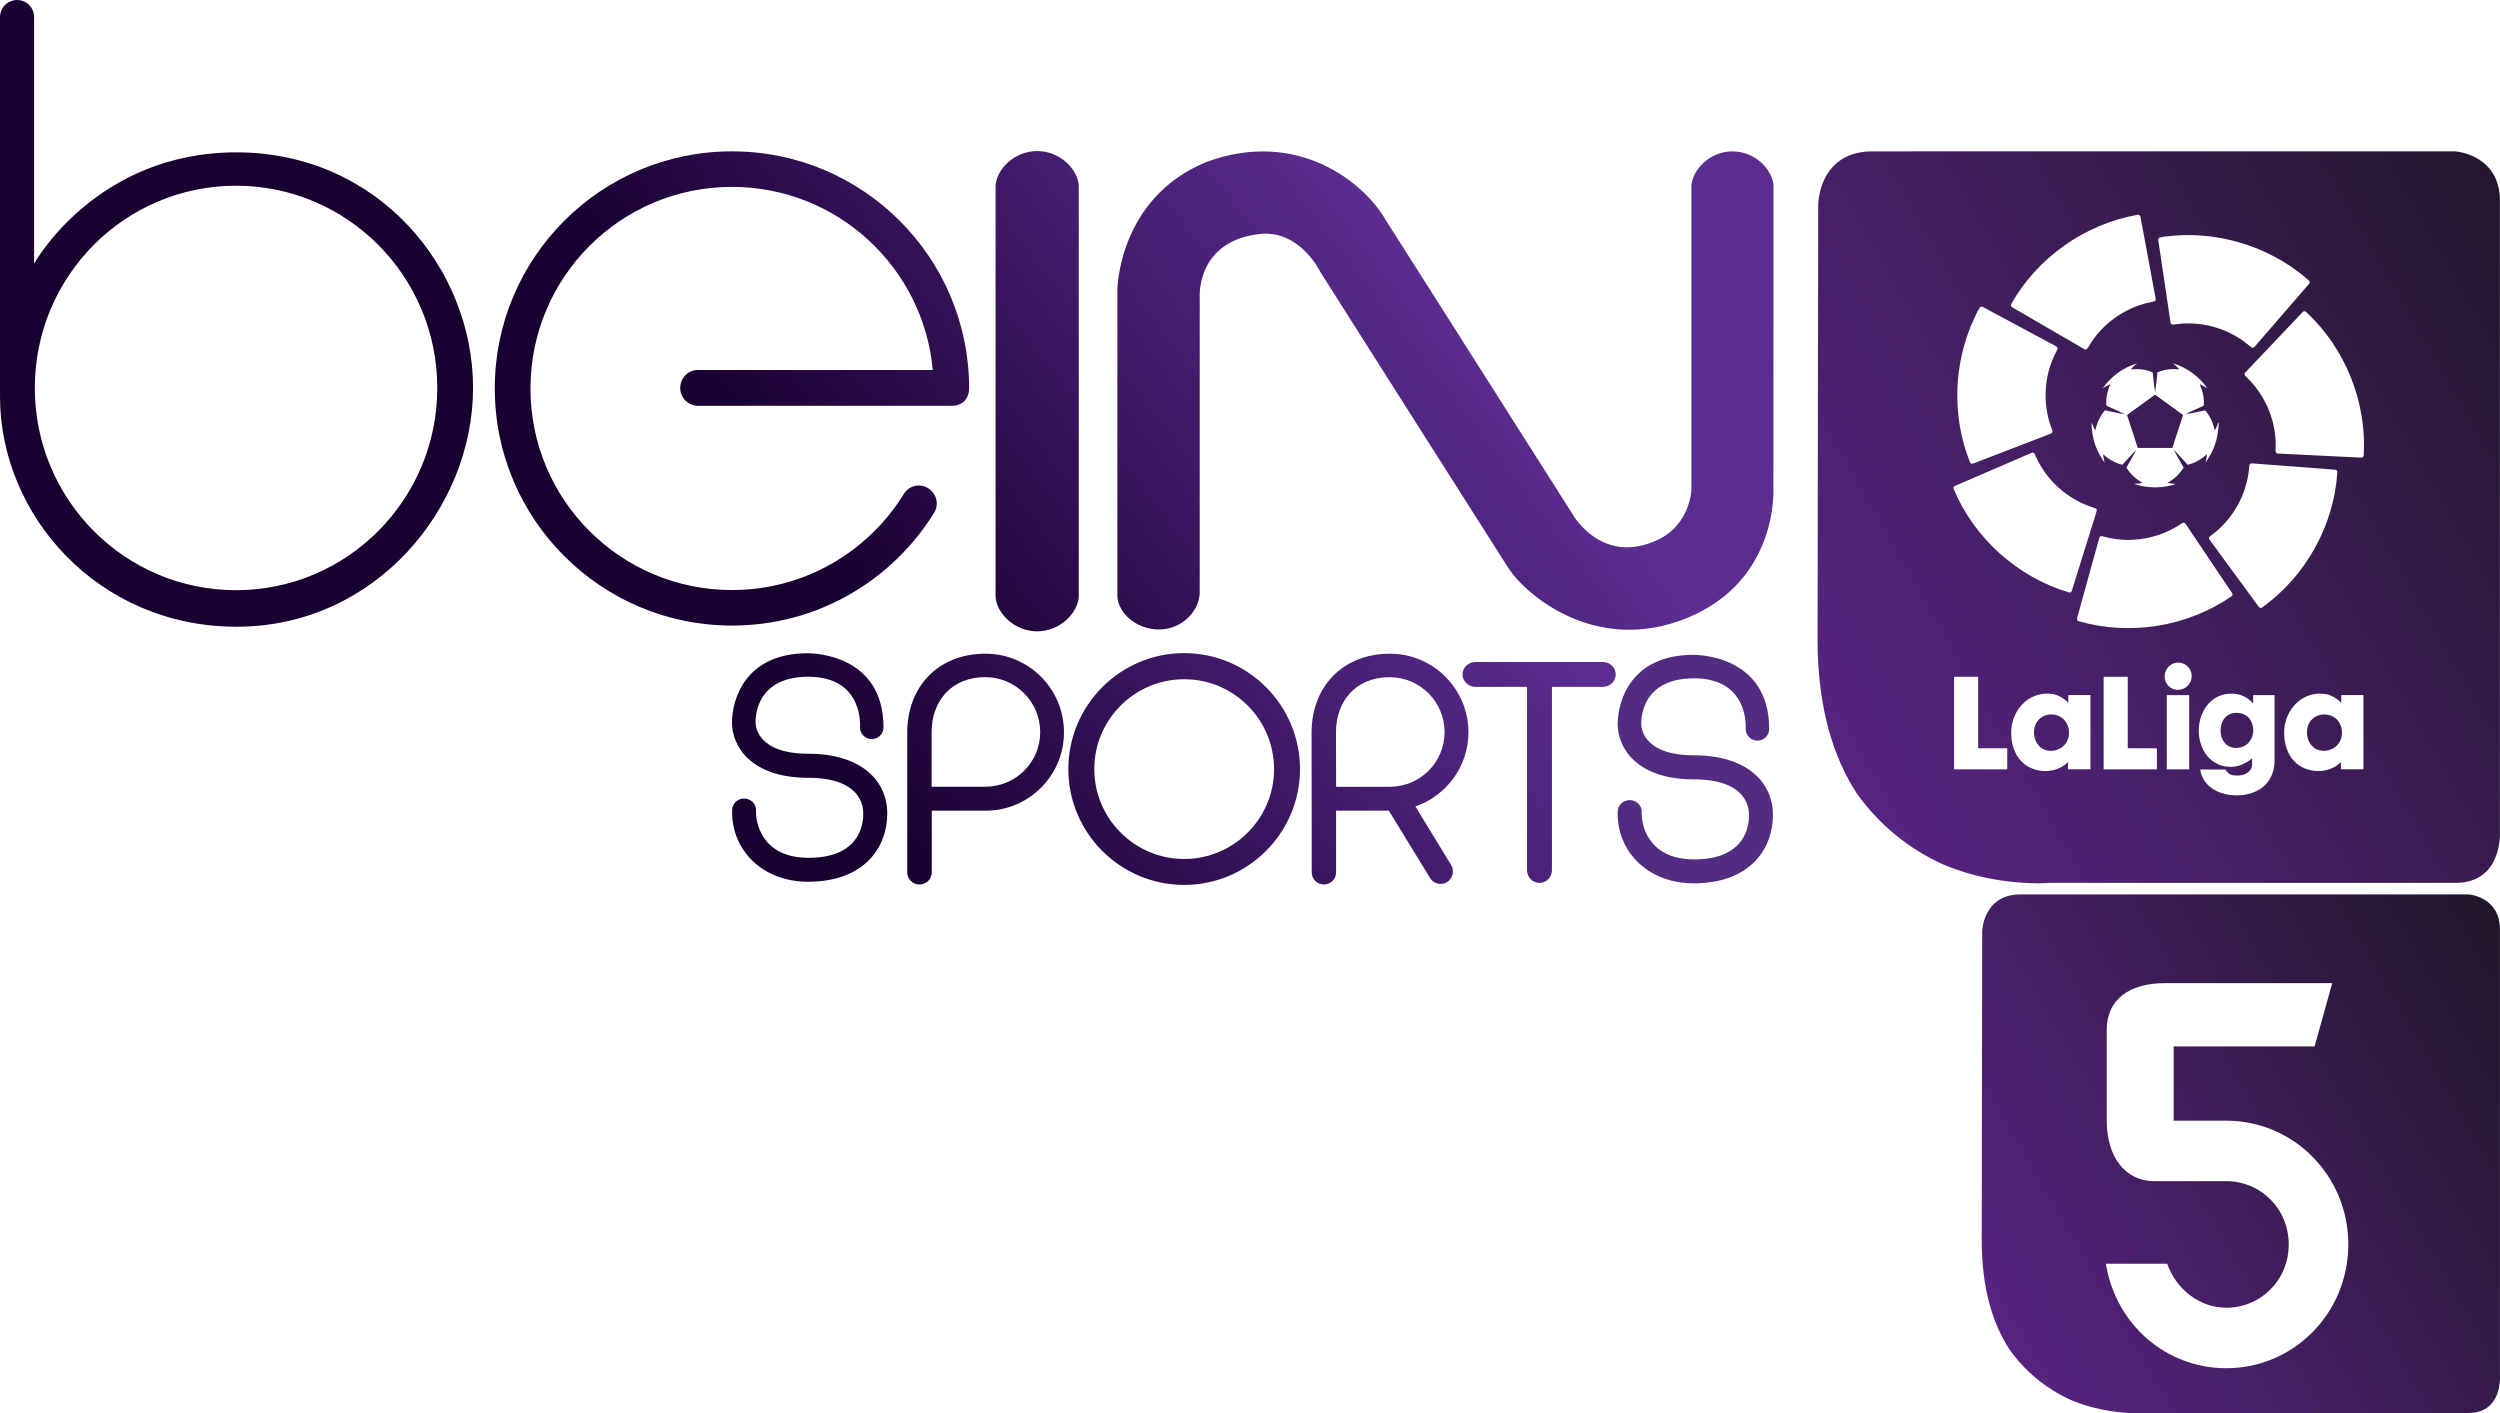 <?xml version="1.0" encoding="UTF-8" standalone="no"?>
<svg xmlns="http://www.w3.org/2000/svg" enable-background="new 0 0 599.998 339.186" xml:space="preserve" height="339.19px" viewBox="0 0 599.998 339.186" width="600px" version="1.1" y="0px" x="0px"><linearGradient id="SVGID_1_" y2="68.601" gradientUnits="userSpaceOnUse" x2="-6.938" gradientTransform="matrix(242.92 -140.26 140.26 242.92 -7259 -17605)" y1="68.601" x1="-7.938"><stop stop-color="#572381" offset="0"/><stop stop-color="#111211" offset="1"/></linearGradient><path d="m588.2 36.324c-46.858-0.001-97.918 0.001-139.2 0.002-12.53 0.267-12.631 12.688-12.631 12.688l-0.159 104.34c0 16.682 3.84 28.567 9.489 37.157 5.279 7.41 12.471 13.32 20.897 17.062 9.489 3.938 18.552 4.422 22.711 4.422 1.538 0 2.398-0.11 2.398-0.11h97.657c11.147 0 10.62-11.938 10.62-11.938v-151.73c0-10.506-9.439-11.787-10.723-11.896h-1.07v0.01zm-74.97 15.215c0.29 0.052 0.5 0.326 0.5 0.635 1.21 6.513 2.448 13.02 3.63 19.533 0.141 0.559-0.5 0.7-0.91 0.756-6.312 1.188-12.028 5.229-15.229 10.806-0.17 0.396-0.59 0.837-1.04 0.496-5.71-3.298-11.397-6.622-17.101-9.931-0.34-0.135-0.609-0.535-0.38-0.883 6.261-11.129 17.67-19.156 30.229-21.384 0.11-0.036 0.21-0.046 0.3-0.028zm12.62 4.883c10.289 0.158 20.499 4.035 28.229 10.845 0.311 0.2 0.319 0.667 0.051 0.903-4.32 4.995-8.642 9.979-12.96 14.968-0.24 0.378-0.75 0.417-1.04 0.073-4.87-4.277-11.62-6.315-18.04-5.375-0.409 0.063-1.079 0.188-1.159-0.389-0.988-6.483-1.92-12.979-2.898-19.465-0.05-0.343-0.141-0.846 0.28-0.988 1.028-0.235 2.09-0.295 3.13-0.408v-0.002c1.47-0.132 2.94-0.186 4.41-0.162zm-50.33 17.172c0.237-0.009 0.487 0.148 0.698 0.257 5.762 3.104 11.539 6.17 17.289 9.284 0.479 0.226 0.29 0.783 0.063 1.133-3.051 5.669-3.473 12.67-1.143 18.668 0.24 0.41 0.271 1.04-0.311 1.16-6.109 2.369-12.229 4.71-18.34 7.069-0.34 0.188-0.859 0.2-0.989-0.25-4.421-11.034-3.979-23.866 1.069-34.609 0.449-0.887 0.811-1.839 1.41-2.64 0.08-0.052 0.16-0.073 0.25-0.077zm77.56 1.104c0.17 0.011 0.329 0.091 0.449 0.229 9.358 8.685 14.54 21.646 13.76 34.391 0 0.41-0.449 0.569-0.778 0.5-6.59-0.318-13.17-0.631-19.75-0.961-0.608 0.063-0.681-0.64-0.608-1.08 0.29-6.438-2.359-12.936-7.068-17.329-0.381-0.26-0.58-0.823-0.131-1.138 4.551-4.81 9.107-9.622 13.681-14.416 0.12-0.149 0.29-0.209 0.45-0.199zm-31.6 12.488c3.34 0.987 6.277 3.146 8.277 5.993-0.59-0.378-1.198-0.71-1.84-0.994 0.729 1.617 1.141 3.396 0.97 5.181-1.438 0.689-2.93 1.277-4.34 2.027 1.569-0.226 3.119-0.603 4.67-0.912 1.199 1.361 1.96 3.058 2.313 4.826 0.229-0.421 0.51-0.83 0.641-1.29 0.069-0.2 0.102-0.551 0.352-0.58-0.172 1.771-0.302 3.58-0.932 5.271-0.5 1.561-1.359 2.96-2.271 4.317 0.158-0.67 0.271-1.34 0.368-2.021-1.318 1.188-2.891 2.131-4.641 2.53-1.119-1.183-2.181-2.433-3.341-3.58 0.721 1.46 1.58 2.84 2.359 4.26-0.909 1.561-2.301 2.79-3.869 3.66 0.68 0.141 1.369 0.26 2.068 0.271-3.261 1.09-6.852 1.09-10.108 0 0.699-0.021 1.38-0.131 2.062-0.271-1.569-0.87-2.96-2.103-3.87-3.66 0.79-1.42 1.642-2.811 2.37-4.26-1.16 1.147-2.222 2.397-3.341 3.58-1.75-0.399-3.319-1.33-4.641-2.53 0.09 0.681 0.21 1.36 0.358 2.03-0.83-1.263-1.63-2.54-2.141-3.972-0.671-1.8-0.96-3.738-1.029-5.648 0.358 0.608 0.59 1.29 0.96 1.891 0.359-1.771 1.109-3.471 2.318-4.83 1.562 0.314 3.108 0.688 4.688 0.918-1.42-0.746-2.908-1.343-4.358-2.035-0.17-1.778 0.229-3.56 0.972-5.177-0.649 0.287-1.271 0.621-1.86 1.009 2-2.854 4.95-5.015 8.302-6.002-0.591 0.428-1.108 0.942-1.59 1.48 1.778-0.21 3.64-0.047 5.288 0.703 0.148 1.588 0.342 3.171 0.552 4.752 0.278-1.572 0.409-3.168 0.58-4.756 1.648-0.744 3.5-0.912 5.29-0.695-0.48-0.552-1-1.062-1.59-1.491zm-4.27 7.526c-2.239 1.632-4.479 3.253-6.721 4.883 0.858 2.633 1.721 5.272 2.568 7.902h8.312c0.859-2.63 1.71-5.271 2.569-7.899-2.24-1.634-4.48-3.268-6.73-4.889zm-29.27 13.928c0.147 0.021 0.277 0.108 0.351 0.271 0.399 0.777 0.72 1.6 1.17 2.357 2.76 4.989 7.489 8.84 12.93 10.54 0.312 0.13 0.762 0.181 0.83 0.579-0.08 0.62-0.318 1.19-0.488 1.79l-5.432 17.4c-0.068 0.357-0.37 0.76-0.778 0.59-12.302-3.643-22.749-13.03-27.659-24.88-0.16-0.4 0.24-0.66 0.561-0.771 6.021-2.601 12.029-5.209 18.063-7.8 0.14-0.08 0.31-0.11 0.46-0.08zm52.41 2.56c6.58 0.451 13.16 1.021 19.729 1.5 0.36 0 0.94 0.111 0.882 0.593-0.78 12.8-7.62 25.027-18.03 32.487-0.318 0.25-0.72 0.08-0.891-0.238-3.909-5.32-7.811-10.629-11.699-15.959-0.351-0.33-0.141-0.82 0.239-1.021 5.25-3.771 8.71-9.92 9.21-16.37 0.051-0.277 0.011-0.601 0.189-0.83 0.09-0.04 0.28-0.12 0.37-0.16zm-16.2 14.26c0.18 0.029 0.34 0.142 0.43 0.33 3.681 5.461 7.351 10.93 11.021 16.398 0.223 0.239 0.303 0.682 0 0.893-10.561 7.329-24.469 9.579-36.809 5.979-0.45-0.171-0.301-0.72-0.19-1.069 1.762-6.311 3.46-12.63 5.24-18.93 0.17-0.62 0.892-0.317 1.312-0.221 6.238 1.67 13.148 0.42 18.47-3.229 0.15-0.14 0.35-0.19 0.53-0.15zm-1.62 33.56c1.41-0.091 2.851 0.799 3.3 2.17 0.431 1.188 0.07 2.608-0.859 3.459-0.92 0.893-2.38 1.16-3.55 0.643-1.107-0.473-1.869-1.631-1.897-2.83-0.11-1.49 0.948-2.973 2.408-3.33 0.2-0.07 0.4-0.09 0.6-0.11zm-53.55 3.4h5.778v17.159c2.329-0.012 4.648-0.012 6.979 0v5.051h-12.76v-22.21zm35.89 0h5.789v17.147c2.33 0.012 4.66 0 6.99 0.012v5.051h-12.779v-22.21zm30.54 4.04c1.67-0.021 3.33 0.51 4.591 1.63 0.26 0.221 0.5 0.471 0.75 0.71 0-0.66-0.011-1.319 0-1.979h5.14c0 5.291 0.012 10.569 0 15.852-0.01 1.961-0.64 3.951-1.979 5.41-1.579 1.771-3.96 2.641-6.29 2.778-2.46 0.148-5.069-0.358-7.06-1.897-1.36-1.021-2.28-2.59-2.513-4.279h6.04c0.399 0.67 1.021 1.271 1.83 1.369 1.391 0.199 3.029 0.039 4.021-1.08 0.72-0.811 0.59-1.971 0.561-2.971-1.57 1.33-3.62 2.211-5.7 2.021-1.938-0.12-3.811-1.08-5.039-2.58-1.631-1.949-2.238-4.59-2.011-7.079 0.21-2.352 1.22-4.699 3.063-6.229v-0.01c1.26-1.08 2.93-1.64 4.6-1.66zm21.45 0c0.29 0 0.58 0.021 0.858 0.052 1.608 0.141 3.021 1.039 4.182 2.108v-1.813h5.318v17.813h-5.398v-1.723c-2.95 2.973-8.301 2.82-11.182-0.18-1.688-1.74-2.398-4.221-2.438-6.601-0.103-2.813 1.039-5.67 3.147-7.563 1.49-1.34 3.5-2.11 5.51-2.1zm-65.31 0c0.29 0.011 0.58 0.04 0.87 0.08 1.529 0.181 2.859 1.05 3.97 2.08v-1.813h5.32c0 5.939 0.01 11.881 0 17.813h-5.4c-0.01-0.569-0.01-1.149 0-1.723-2.97 2.99-8.35 2.82-11.21-0.22-1.67-1.739-2.367-4.2-2.407-6.567-0.103-2.86 1.08-5.762 3.26-7.643 1.53-1.35 3.57-2.06 5.6-2.01zm33.86 0.36v17.813h-5.38v-17.813h5.38zm11.57 4.27c-0.359-0.021-0.722 0-1.069 0.063-1.279 0.221-2.313 1.25-2.699 2.461-0.54 1.647-0.318 3.67 0.949 4.93 1.511 1.46 4.188 1.199 5.54-0.34 1.41-1.57 1.41-4.149 0.131-5.79-0.69-0.85-1.77-1.27-2.85-1.32zm20.77 0.37c-0.351 0.011-0.689 0.051-1.029 0.142-1.33 0.311-2.431 1.358-2.83 2.67-0.561 1.771-0.09 3.949 1.41 5.131 1.72 1.35 4.448 0.908 5.812-0.762 1.46-1.771 1.238-4.688-0.5-6.188-0.79-0.69-1.83-1-2.86-0.99zm-65.58 0c-0.341 0.011-0.688 0.062-1.021 0.15-1.223 0.318-2.25 1.25-2.689 2.43-0.681 1.812-0.229 4.08 1.279 5.33 1.739 1.398 4.55 0.949 5.897-0.78 1.433-1.779 1.183-4.681-0.567-6.158-0.8-0.69-1.85-1.01-2.9-0.97z" fill="url(#SVGID_1_)"/><linearGradient id="SVGID_2_" y2="70.758" gradientUnits="userSpaceOnUse" x2="-9.194" gradientTransform="matrix(124.5 -95.364 95.364 124.5 -5368 -9760.9)" y1="70.758" x1="-10.193"><stop stop-color="#190031" offset="0"/><stop stop-color="#190031" offset=".006"/><stop stop-color="#5C2D91" offset="1"/></linearGradient><path d="m0.002 4.069v91.124c0 28.461 23.521 55.22 56.783 55.22s56.749-28.462 56.749-57.307c0-28.844-22.895-56.542-56.783-56.542-33.854 0-48.574 26.724-48.574 26.724v-59.215c0.004-2.227-1.805-4.07-4.065-4.07-2.262-0.002-4.106 1.842-4.106 4.069m8.351 89.037c0-26.824 21.605-48.536 48.294-48.536 26.651 0 48.295 21.713 48.295 48.536 0 26.826-21.643 48.537-48.295 48.537-26.685 0-48.292-21.71-48.292-48.534" fill="url(#SVGID_2_)"/><linearGradient id="SVGID_3_" y2="70.758" gradientUnits="userSpaceOnUse" x2="-9.192" gradientTransform="matrix(124.5 -95.364 95.364 124.5 -5308.9 -9683.6)" y1="70.758" x1="-10.193"><stop stop-color="#190031" offset="0"/><stop stop-color="#190031" offset=".006"/><stop stop-color="#5C2D91" offset="1"/></linearGradient><path d="m118.75 93.248c0 31.418 25.504 56.889 56.924 56.889 20.493 0 38.41-10.786 48.469-27 1.287-1.948 0.694-4.594-1.253-5.881-1.914-1.321-4.594-0.8-5.88 1.146-8.525 13.92-23.834 23.208-41.338 23.208-26.722 0-48.361-21.643-48.361-48.361 0-26.724 21.642-48.399 48.361-48.399 25.227 0 45.964 19.313 48.188 43.943h-56.363c-2.366 0-4.245 1.949-4.245 4.313 0 2.366 1.914 4.278 4.28 4.278h60.785c3.201 0 4.279-2.262 4.279-4.14 0-31.454-25.47-56.923-56.924-56.923-31.42-0.006-56.92 25.463-56.93 56.917" fill="url(#SVGID_3_)"/><linearGradient id="SVGID_4_" y2="70.758" gradientUnits="userSpaceOnUse" x2="-9.195" gradientTransform="matrix(124.5 -95.368 95.368 124.5 -5281.8 -9647.9)" y1="70.758" x1="-10.192"><stop stop-color="#190031" offset="0"/><stop stop-color="#190031" offset=".006"/><stop stop-color="#5C2D91" offset="1"/></linearGradient><path d="m248.92 36.254c-5.531 0-9.708 4.35-9.985 8.281v98.709c0.277 3.932 4.454 8.246 9.985 8.278 5.497-0.032 9.707-4.35 9.985-8.278v-98.705c-0.27-3.932-4.48-8.281-9.98-8.281z" fill="url(#SVGID_4_)"/><linearGradient id="SVGID_5_" y2="70.759" gradientUnits="userSpaceOnUse" x2="-9.193" gradientTransform="matrix(124.5 -95.364 95.364 124.5 -5245.3 -9600.6)" y1="70.759" x1="-10.194"><stop stop-color="#190031" offset="0"/><stop stop-color="#190031" offset=".006"/><stop stop-color="#5C2D91" offset="1"/></linearGradient><path d="m415.78 36.324c-5.428 0-9.532 4.349-9.849 8.211v72.755c0 2.645-1.635 9.22-7.933 12.212-13.5 6.4-20.459-5.914-20.459-5.914l-44.999-70.839c-5.186-9.014-21.225-21.955-43.074-13.85-21.052 8.664-21.294 30.551-21.294 30.551v73.799c0.313 3.933 4.487 7.793 9.984 7.828 5.532-0.033 9.777-4.453 9.777-8.979v-70.63s-1.044-13.917 14.996-15.379c9.359-0.521 13.952 9.187 13.952 9.187s40.987 64.614 45.127 71.053c4.178 6.438 20.98 20.877 42.833 12.004 22.097-8.979 20.771-31.104 20.771-31.104l0.034-72.719c-0.313-3.861-4.419-8.176-9.849-8.176m-0.02-0.004h0.032-0.03zm-137.6 114.75h0.034-0.03z" fill="url(#SVGID_5_)"/><linearGradient id="SVGID_6_" y2="70.758" gradientUnits="userSpaceOnUse" x2="-9.19" gradientTransform="matrix(124.5 -95.364 95.364 124.5 -5269.9 -9583.9)" y1="70.758" x1="-10.193"><stop stop-color="#190031" offset="0"/><stop stop-color="#190031" offset=".006"/><stop stop-color="#5C2D91" offset="1"/></linearGradient><path d="m217.74 175.74v33.646c0 1.602 1.321 2.888 2.922 2.888 1.636 0 2.958-1.286 2.958-2.888v-14.822h12.908c10.403 0 18.823-8.42 18.823-18.822 0-10.403-8.42-18.857-18.823-18.857-11.51-0.01-18.79 8.1-18.79 18.85m5.85 0c0-7.553 4.803-13.224 12.874-13.224 7.271 0 13.188 5.915 13.188 13.188 0 7.271-5.914 13.117-13.188 13.117h-12.874v-13.09z" fill="url(#SVGID_6_)"/><linearGradient id="SVGID_7_" y2="70.759" gradientUnits="userSpaceOnUse" x2="-9.192" gradientTransform="matrix(124.5 -95.364 95.364 124.5 -5248.3 -9555.6)" y1="70.759" x1="-10.195"><stop stop-color="#190031" offset="0"/><stop stop-color="#190031" offset=".006"/><stop stop-color="#5C2D91" offset="1"/></linearGradient><path d="m256.4 184.58c0 15.311 12.456 27.8 27.801 27.8 15.31 0 27.8-12.489 27.8-27.8 0-15.347-12.489-27.835-27.8-27.835-15.34 0-27.8 12.5-27.8 27.84m6.23 0c0-11.898 9.673-21.572 21.572-21.572s21.569 9.674 21.569 21.572c0 11.862-9.67 21.57-21.569 21.57-11.9 0-21.57-9.71-21.57-21.57" fill="url(#SVGID_7_)"/><linearGradient id="SVGID_8_" y2="70.759" gradientUnits="userSpaceOnUse" x2="-9.193" gradientTransform="matrix(124.5 -95.364 95.364 124.5 -5219.1 -9517.8)" y1="70.759" x1="-10.193"><stop stop-color="#190031" offset="0"/><stop stop-color="#190031" offset=".006"/><stop stop-color="#5C2D91" offset="1"/></linearGradient><path d="m354.13 158.87c-1.704 0-3.131 1.32-3.131 2.99 0 1.637 1.427 2.992 3.131 2.992h12.354v43.979c0 1.705 1.32 3.063 2.992 3.063 1.635 0 2.99-1.354 2.99-3.063v-43.979h12.18c1.737 0 3.132-1.355 3.132-2.992 0-1.67-1.395-2.99-3.132-2.99h-30.51z" fill="url(#SVGID_8_)"/><linearGradient id="SVGID_9_" y2="70.758" gradientUnits="userSpaceOnUse" x2="-9.196" gradientTransform="matrix(124.5 -95.364 95.364 124.5 -5281.6 -9599.3)" y1="70.758" x1="-10.193"><stop stop-color="#190031" offset="0"/><stop stop-color="#190031" offset=".006"/><stop stop-color="#5C2D91" offset="1"/></linearGradient><path d="m193.84 156.78c-14.926 0-18.162 10.992-18.162 16.631 0 5.672 4.523 13.256 18.303 13.256 13.778 0 13.187 8.212 13.187 8.523 0 0.313 0.767 10.719-13.15 10.684-11.379-0.034-12.735-8.732-12.563-11.412 0-1.604-1.287-2.817-2.888-2.817-1.565 0-2.854 1.218-2.854 2.817-0.243 9.533 7.272 17.152 18.197 17.152 13.709 0 19.033-8.422 19.033-16.354s-6.265-14.369-18.998-14.369c-12.734 0-12.596-7.308-12.596-7.308s-0.835-11.169 12.631-11.169c13.465 0 12.421 12.145 12.421 12.145 0 1.564 1.253 2.817 2.817 2.817 1.565 0 2.818-1.253 2.818-2.817 0-17.433-16.736-17.777-18.093-17.777h-0.11" fill="url(#SVGID_9_)"/><linearGradient id="SVGID_10_" y2="70.759" gradientUnits="userSpaceOnUse" x2="-9.194" gradientTransform="matrix(124.5 -95.364 95.364 124.5 -5228.9 -9530.4)" y1="70.759" x1="-10.191"><stop stop-color="#190031" offset="0"/><stop stop-color="#190031" offset=".006"/><stop stop-color="#5C2D91" offset="1"/></linearGradient><path d="m314.78 175.74l0.035 33.646c0 1.602 1.319 2.888 2.922 2.888 1.636 0 2.923-1.286 2.923-2.888v-14.822h12.665l9.848 16.074c0.801 1.427 2.646 1.914 4.036 1.112 1.427-0.835 1.914-2.646 1.112-4.069l-8.629-14.127c7.411-2.574 12.733-9.566 12.733-17.813 0-10.402-8.455-18.857-18.822-18.857-11.51 0-18.82 8.11-18.82 18.86m5.85 0c0-7.552 4.836-13.223 12.874-13.223 7.307 0 13.188 5.914 13.188 13.188 0 7.271-5.882 13.117-13.188 13.117h-12.84l-0.03-13.09z" fill="url(#SVGID_10_)"/><path d="m418.96 174.94s1.009-12.145-12.422-12.145c-13.466 0-12.631 11.169-12.631 11.169s-0.141 7.308 12.597 7.308c12.734 0 18.998 6.438 18.998 14.336 0 7.935-5.323 16.389-19.032 16.389-10.961 0-18.477-7.654-18.23-17.188 0-1.564 1.32-2.783 2.889-2.783 1.565 0 2.889 1.219 2.889 2.783-0.174 2.713 1.185 11.412 12.563 11.446 13.917 0.033 13.15-10.368 13.15-10.682 0-0.351 0.593-8.525-13.188-8.525-13.778 0-18.302-7.584-18.302-13.256 0-5.637 3.234-16.632 18.162-16.632 0 0 18.195-0.385 18.195 17.778 0 1.563-1.252 2.817-2.816 2.817-1.57-0.01-2.82-1.26-2.82-2.83" fill="#512C80"/><linearGradient id="SVGID_11_" y2="70.717" gradientUnits="userSpaceOnUse" x2="-8.173" gradientTransform="matrix(172.2 -99.428 99.428 172.2 -4976.2 -12776)" y1="70.717" x1="-9.172"><stop stop-color="#572381" offset="0"/><stop stop-color="#111211" offset="1"/></linearGradient><path fill="url(#SVGID_11_)" d="m591.64 214.65h-106.96c-8.88 0.19-8.96 8.99-8.96 8.99l-0.11 73.97c0 11.83 2.72 20.26 6.73 26.35 3.74 5.25 8.84 9.44 14.81 12.09 6.73 2.8 13.15 3.14 16.11 3.14 1.09 0 1.69-0.08 1.69-0.08h77.52c7.9 0 7.52-8.46 7.52-8.46v-107.57c0-7.45-6.68-8.36-7.59-8.43h-0.76zm-72.05 21.3h40.14l-4.23 15.19h-33.82v17.82h12.63c16.16 0 29.28 13.2 29.28 29.71 0 16.5-13.12 29.7-29.28 29.7-14.5 0-26.56-10.56-28.9-25.08h14.72c2.04 5.94 7.63 10.56 14.18 10.56 8.26 0 14.98-6.6 14.98-15.18 0-8.59-6.72-15.19-14.98-15.19h-17.28c-7.04 0-11.42-5.94-11.42-14.52v-21.78c0-7.27 5.37-11.23 13.98-11.23z"/></svg>
